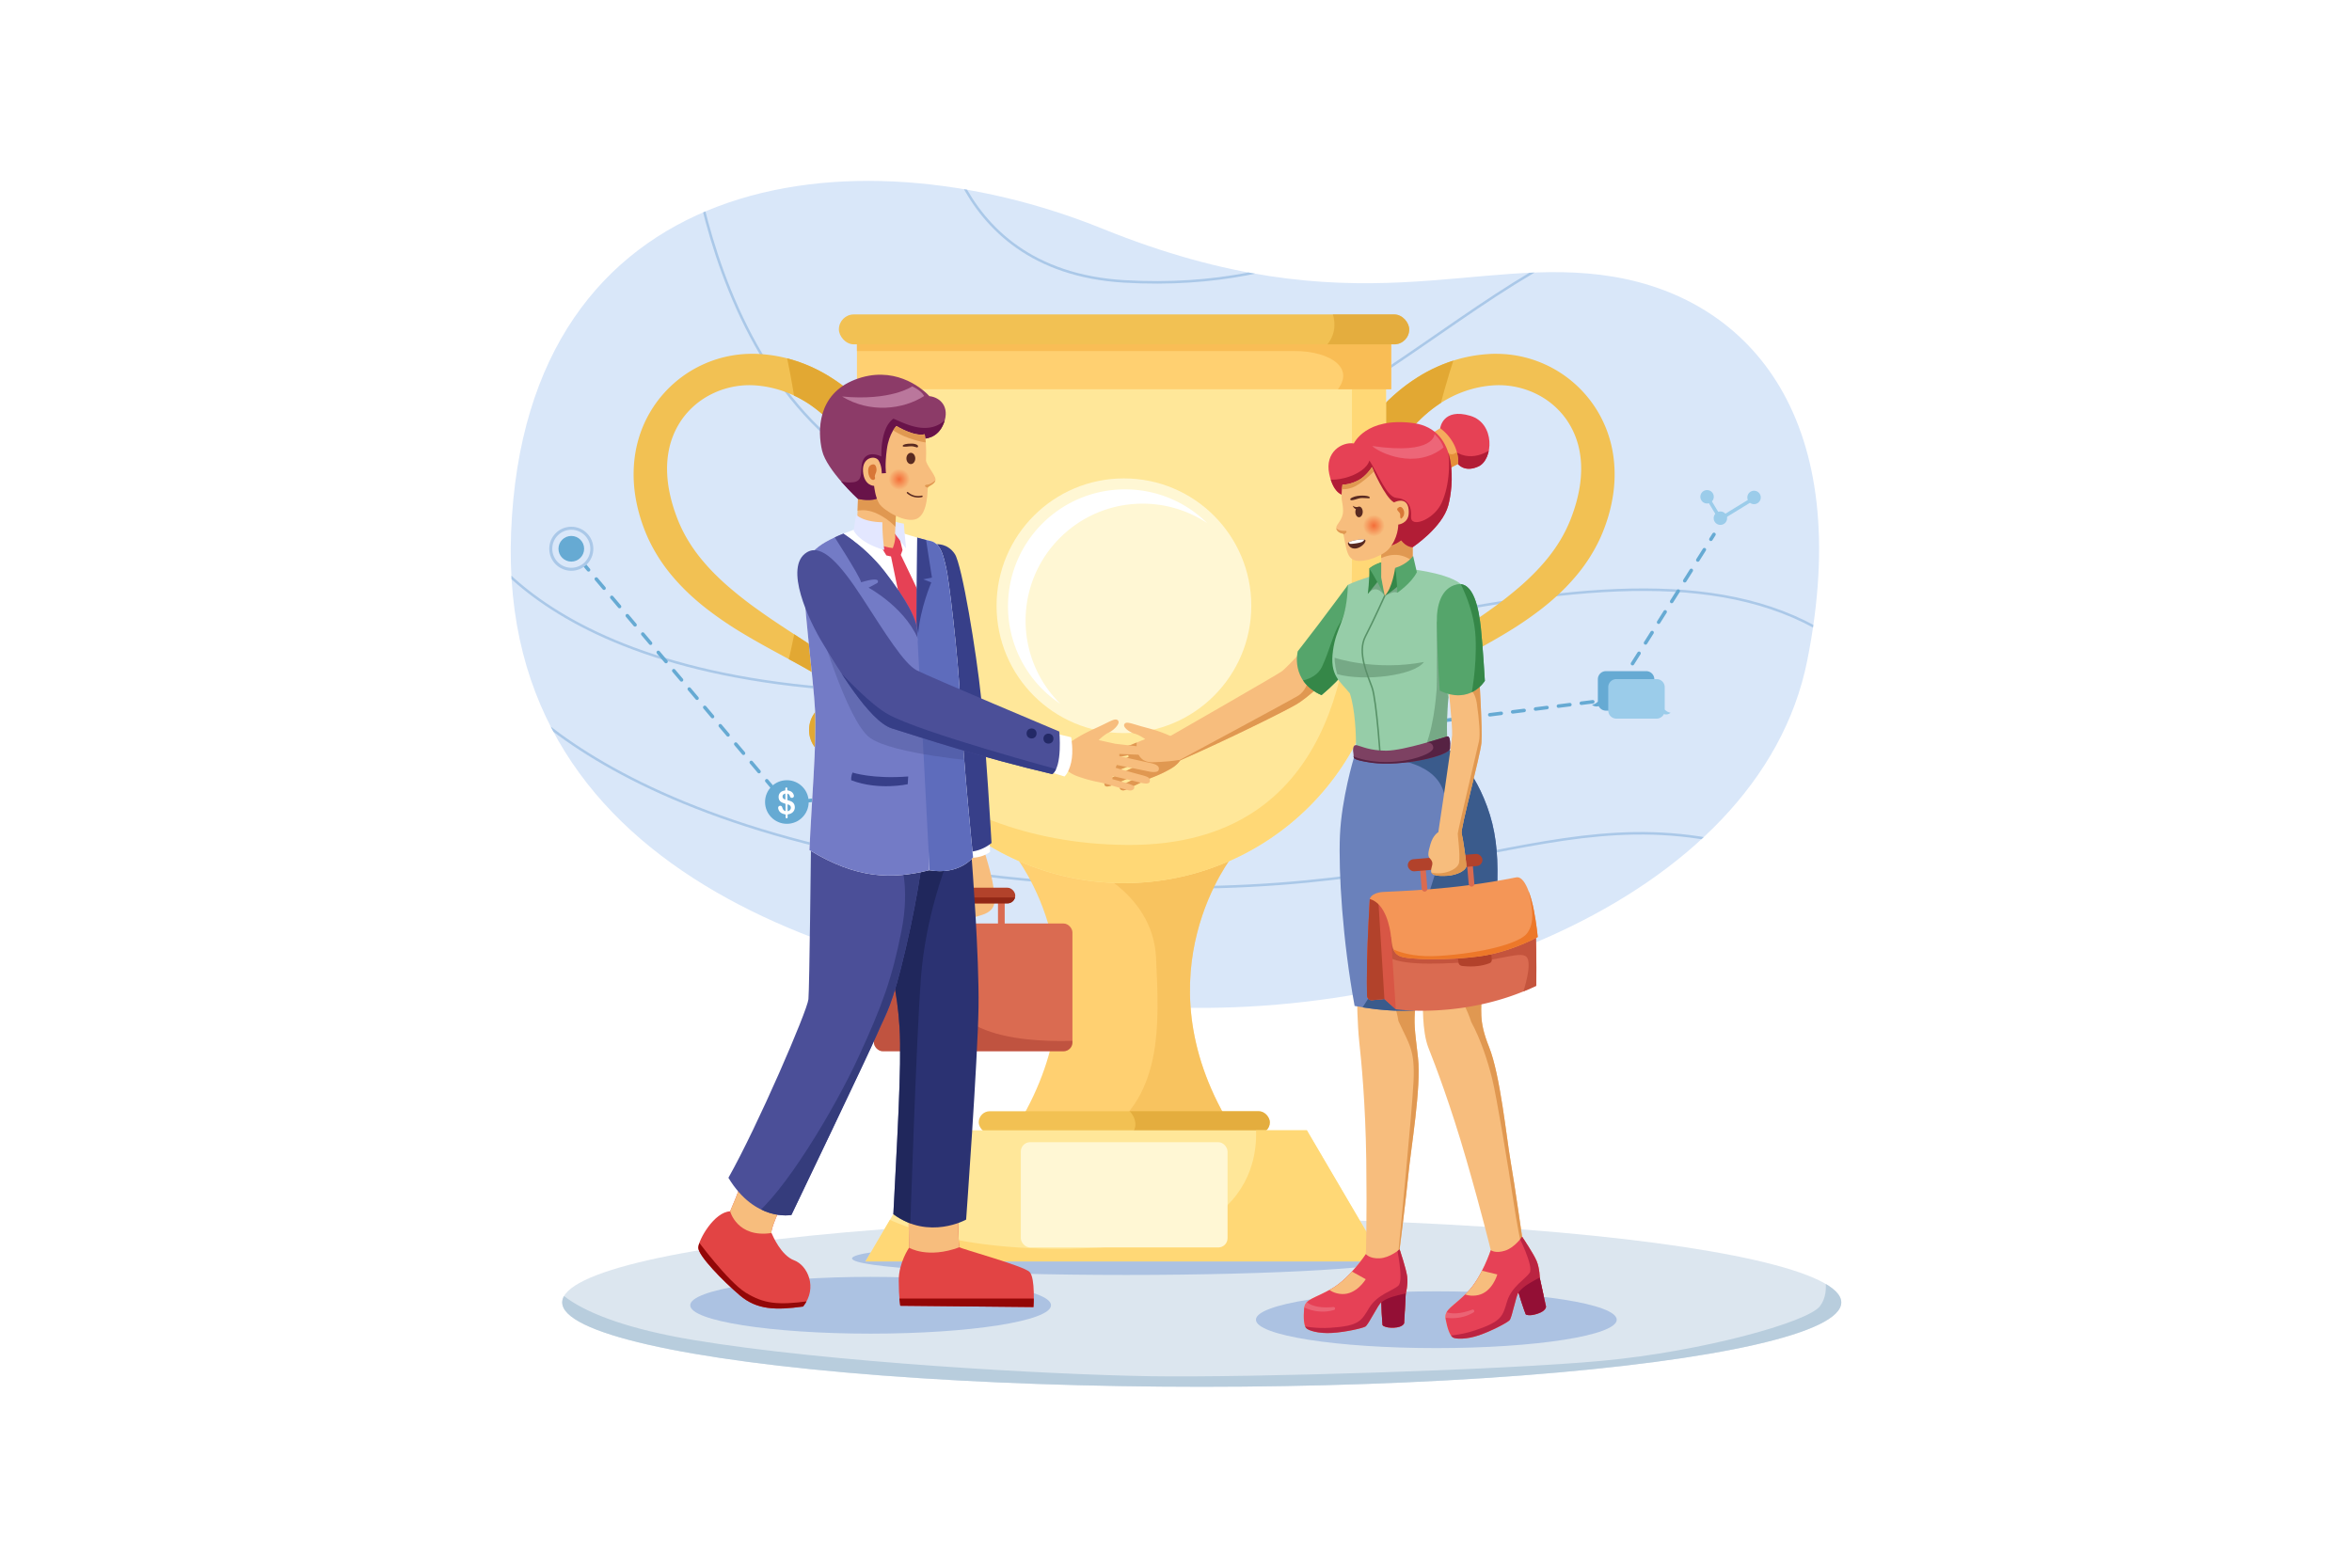 <svg id="_01" data-name="01" xmlns="http://www.w3.org/2000/svg" xmlns:xlink="http://www.w3.org/1999/xlink" viewBox="0 0 4680 3120"><defs><style>.cls-1{fill:#dce6ef;}.cls-2{fill:#d9e7f9;}.cls-3{fill:#f7bd7d;}.cls-4{fill:#e64156;}.cls-5{fill:#6a81bb;}.cls-6{fill:#55a56b;}.cls-7{fill:#96cda8;}.cls-8{fill:#da6b51;}.cls-9{fill:#f2c153;}.cls-10{fill:#f49657;}.cls-11{fill:#7d4162;}.cls-12{fill:#e64155;}.cls-13{fill:#f5ac5d;}.cls-14{fill:#592a21;}.cls-15{fill:#e24444;}.cls-16{fill:#b2422b;}.cls-17{fill:#2b3272;}.cls-18{fill:#4b4f98;}.cls-19,.cls-57{fill:#fff;}.cls-20{fill:#737bc6;}.cls-21{fill:#5e6cbc;}.cls-22{fill:#ffd071;}.cls-23{fill:#8c3b68;}.cls-24{fill:#ffe799;}.cls-25{clip-path:url(#clip-path);}.cls-26{fill:#b8cddd;}.cls-27{fill:#acc2e2;}.cls-28{clip-path:url(#clip-path-2);}.cls-114,.cls-29,.cls-31,.cls-32,.cls-33,.cls-34,.cls-36,.cls-37,.cls-67{fill:none;}.cls-29,.cls-36{stroke:#aac8e8;}.cls-29,.cls-36,.cls-37,.cls-67{stroke-miterlimit:10;}.cls-29{stroke-width:5px;}.cls-30{fill:#66aad3;}.cls-31,.cls-32,.cls-33,.cls-34{stroke:#66aad3;}.cls-114,.cls-31,.cls-32,.cls-33,.cls-34{stroke-linecap:round;stroke-linejoin:round;}.cls-31,.cls-32,.cls-33,.cls-34,.cls-37{stroke-width:7px;}.cls-32{stroke-dasharray:23.89 23.89;}.cls-33{stroke-dasharray:22.95 22.95;}.cls-34{stroke-dasharray:24.38 24.38;}.cls-35{fill:#9bccea;}.cls-36{stroke-width:6px;}.cls-37{stroke:#9bccea;}.cls-38{clip-path:url(#clip-path-3);}.cls-39{fill:#e2a833;}.cls-40{clip-path:url(#clip-path-4);}.cls-41{clip-path:url(#clip-path-5);}.cls-42{fill:#f4bb56;opacity:0.65;}.cls-43{clip-path:url(#clip-path-6);}.cls-44{fill:#ffd876;}.cls-45{clip-path:url(#clip-path-7);}.cls-46{fill:#f9bd55;}.cls-47{clip-path:url(#clip-path-8);}.cls-48{fill:#dba231;opacity:0.62;}.cls-49{fill:#fff7d4;}.cls-50{clip-path:url(#clip-path-9);}.cls-51{clip-path:url(#clip-path-10);}.cls-52{clip-path:url(#clip-path-11);}.cls-53{fill:#e09851;}.cls-54{clip-path:url(#clip-path-12);}.cls-55{fill:#a51638;opacity:0.66;}.cls-56{fill:#930f35;}.cls-57{opacity:0.18;}.cls-58{clip-path:url(#clip-path-13);}.cls-59{clip-path:url(#clip-path-14);}.cls-60{clip-path:url(#clip-path-15);}.cls-61{fill:#3a5b8c;}.cls-62{clip-path:url(#clip-path-16);}.cls-63{clip-path:url(#clip-path-17);}.cls-64{clip-path:url(#clip-path-18);}.cls-65{fill:#358748;}.cls-66{clip-path:url(#clip-path-19);}.cls-67{stroke:#579167;}.cls-114,.cls-67{stroke-width:3px;}.cls-68{fill:#5e8e6b;opacity:0.56;}.cls-69{clip-path:url(#clip-path-20);}.cls-70{fill:#c4543d;}.cls-71{fill:#d85645;}.cls-72{clip-path:url(#clip-path-21);}.cls-73{fill:#ed7829;}.cls-74{clip-path:url(#clip-path-22);}.cls-75{clip-path:url(#clip-path-23);}.cls-76{clip-path:url(#clip-path-24);}.cls-77{fill:#562243;}.cls-78{clip-path:url(#clip-path-25);}.cls-79{clip-path:url(#clip-path-26);}.cls-80{fill:#b21d36;}.cls-81{clip-path:url(#clip-path-27);}.cls-82{fill:#e58f39;}.cls-83{clip-path:url(#clip-path-28);}.cls-84{fill:#ffc7d3;}.cls-106,.cls-84{opacity:0.28;}.cls-85{clip-path:url(#clip-path-29);}.cls-86{fill:url(#radial-gradient);}.cls-87{clip-path:url(#clip-path-30);}.cls-88{fill:#fefeff;}.cls-89{fill:#d87736;}.cls-90{fill:#373f89;}.cls-91{clip-path:url(#clip-path-31);}.cls-92{fill:#930707;}.cls-93{clip-path:url(#clip-path-32);}.cls-94{fill:#9e352a;opacity:0.43;}.cls-95{clip-path:url(#clip-path-33);}.cls-96{fill:#912716;}.cls-97{clip-path:url(#clip-path-34);}.cls-98{fill:#1a224f;opacity:0.61;}.cls-99{clip-path:url(#clip-path-35);}.cls-100{clip-path:url(#clip-path-36);}.cls-101{fill:#353c7c;}.cls-102{clip-path:url(#clip-path-37);}.cls-103{clip-path:url(#clip-path-38);}.cls-104{clip-path:url(#clip-path-39);}.cls-105{fill:#3a428c;}.cls-106{fill:#3b417f;}.cls-107{fill:#e3e7ff;}.cls-108{clip-path:url(#clip-path-40);}.cls-109{clip-path:url(#clip-path-41);}.cls-110{fill:#681349;}.cls-111{fill:#e2aac9;opacity:0.54;}.cls-112{clip-path:url(#clip-path-42);}.cls-113{fill:url(#radial-gradient-2);}.cls-114{stroke:#592a21;}.cls-115{clip-path:url(#clip-path-43);}.cls-116{fill:#232966;}.cls-117{fill:#363e87;}</style><clipPath id="clip-path"><ellipse class="cls-1" cx="2391.22" cy="2592.08" rx="1272.53" ry="167.92"/></clipPath><clipPath id="clip-path-2"><path class="cls-2" d="M2234.08,1999c588.41,53.49,1266.37-206.44,1361.88-684S3485,597,3210.82,550.79,2696.26,658.63,2194,455.27s-1148.6-115.82-1177,603.92C989.28,1761.7,1725.68,1952.73,2234.08,1999Z"/></clipPath><clipPath id="clip-path-3"><path class="cls-9" d="M2690.42,888.7l.34-.65.24-.45.44-.81.84-1.48,1.61-2.78c1.07-1.8,2.11-3.55,3.17-5.27,2.12-3.43,4.27-6.76,6.46-10,4.38-6.54,8.86-12.91,13.52-19.12s9.5-12.26,14.46-18.2,10.07-11.75,15.36-17.41a409.67,409.67,0,0,1,33.69-32.15,347.9,347.9,0,0,1,37.71-27.91,306.31,306.31,0,0,1,86.33-38.54,289.69,289.69,0,0,1,46.72-8.46c3.93-.44,7.87-.66,11.8-.94s8.13-.38,12.19-.37c8.14,0,16.27.32,24.36,1.1A235.36,235.36,0,0,1,3206.05,885.3c7.51,31.64,8.42,64.36,4.22,95.72a319.19,319.19,0,0,1-9.89,46,343.68,343.68,0,0,1-16.21,43.78,333.84,333.84,0,0,1-50.54,78.3,407.33,407.33,0,0,1-31.57,33c-11,10.33-22.44,20-34.13,29.15a722.29,722.29,0,0,1-72.55,49.36c-24.75,14.9-49.77,28.66-74.61,42.09s-49.45,26.63-73,40.71c-11.78,7-23.25,14.33-34.11,22.1a236.27,236.27,0,0,0-30.06,25c-8.94,9-16.45,18.7-21.39,29a64.69,64.69,0,0,0-6.26,32.75l.06.92a7.48,7.48,0,0,1,0,.82,24.26,24.26,0,0,0,4.46,14.57,37.68,37.68,0,0,0,13.52,11.78,42.28,42.28,0,0,0,18,4.91,38.3,38.3,0,0,0,17.84-3.5,39.39,39.39,0,0,0,7.88-4.86,44.39,44.39,0,0,0,6.9-6.69c1.06-1.21,2.16-2.71,2.84-3.65a18.44,18.44,0,0,0,1.45-2.93,22.82,22.82,0,0,0,1.59-7.3,23.93,23.93,0,0,0-.84-7.5,19.59,19.59,0,0,0-3-6.33,11.47,11.47,0,0,0-4-3.55,5.38,5.38,0,0,0-3.34-.48,19,19,0,0,1-6.71-37.4,19.26,19.26,0,0,1,5.5-.18l4.14.49a44.29,44.29,0,0,1,10.87,2.71,42.79,42.79,0,0,1,9.6,5.26,47.53,47.53,0,0,1,13.4,14.93,56.33,56.33,0,0,1,6.44,17.28,57.92,57.92,0,0,1,.71,17.91,55.78,55.78,0,0,1-4.86,17.32,50.53,50.53,0,0,1-4.76,8.21c-.88,1.15-1.83,2.41-2.63,3.33s-1.68,2-2.57,3a77.37,77.37,0,0,1-25.81,18.89,71.64,71.64,0,0,1-31.92,6,75.4,75.4,0,0,1-31-8.2,70,70,0,0,1-25-21.09,59.22,59.22,0,0,1-8.12-15.42,54.94,54.94,0,0,1-3-17.79l.07,1.74a97.77,97.77,0,0,1,3-37.77,111.41,111.41,0,0,1,4.13-11.9,124.86,124.86,0,0,1,11.6-21.62,175.3,175.3,0,0,1,14.48-18.67,288.3,288.3,0,0,1,32.89-31.13c5.72-4.71,11.52-9.21,17.36-13.59s11.71-8.66,17.61-12.82c11.8-8.33,23.7-16.31,35.58-24.12l35.49-23.21c23.53-15.37,46.74-30.66,69-46.67a776.09,776.09,0,0,0,63.71-50.23q14.93-13.26,28.56-27.37c9-9.44,17.57-19.17,25.47-29.24a315.25,315.25,0,0,0,21.63-31.22,283.26,283.26,0,0,0,17.17-33.17c2.52-5.68,4.74-11.36,6.94-17.41,1.11-3,2.1-6,3.16-9s1.94-6,2.88-9a303.47,303.47,0,0,0,8.62-36.31,237.76,237.76,0,0,0,3.26-36.41,189.73,189.73,0,0,0-3-35.79,160.85,160.85,0,0,0-27.23-65.1,158.07,158.07,0,0,0-53.3-46.78A169.56,169.56,0,0,0,2994.28,767a162.86,162.86,0,0,0-17.81-.3c-3,.08-5.91.31-8.89.54s-6.17.58-9.22,1c-6.13.75-12.2,1.84-18.2,3.15s-11.95,2.9-17.82,4.68a229.11,229.11,0,0,0-65.85,33,280.15,280.15,0,0,0-28.79,24c-4.55,4.34-9,8.81-13.27,13.46S2806,856,2802,860.93s-7.86,10-11.57,15.09-7.24,10.42-10.61,15.77-6.61,10.75-9.55,16.21c-1.48,2.73-2.91,5.46-4.25,8.16-.67,1.35-1.32,2.68-1.91,4l-.85,1.89-.37.87-.15.37a.58.58,0,0,0,0,.13s0,.1,0,0a40.11,40.11,0,0,1-72.36-34.65Z"/></clipPath><clipPath id="clip-path-4"><path class="cls-9" d="M1783.12,888.7l-.34-.65-.24-.45-.44-.81-.84-1.48-1.61-2.78c-1.07-1.8-2.11-3.55-3.18-5.27-2.11-3.43-4.26-6.76-6.45-10-4.38-6.54-8.86-12.91-13.52-19.12s-9.5-12.26-14.46-18.2-10.08-11.75-15.36-17.41A411.28,411.28,0,0,0,1693,780.34a348,348,0,0,0-37.72-27.91A306.12,306.12,0,0,0,1569,713.89a289.69,289.69,0,0,0-46.72-8.46c-3.93-.44-7.87-.66-11.8-.94s-8.13-.38-12.2-.37c-8.13,0-16.27.32-24.35,1.1A235.36,235.36,0,0,0,1267.49,885.3c-7.52,31.64-8.43,64.36-4.22,95.72a319.19,319.19,0,0,0,9.89,46,342.17,342.17,0,0,0,16.21,43.78,333.8,333.8,0,0,0,50.53,78.3,409.17,409.17,0,0,0,31.58,33c11,10.33,22.44,20,34.13,29.15a722.29,722.29,0,0,0,72.55,49.36c24.75,14.9,49.77,28.66,74.6,42.09s49.46,26.63,73,40.71c11.78,7,23.24,14.33,34.11,22.1a236.27,236.27,0,0,1,30.06,25c8.94,9,16.45,18.7,21.39,29a64.79,64.79,0,0,1,6.26,32.75l-.06.92a7.48,7.48,0,0,0,0,.82,24.26,24.26,0,0,1-4.46,14.57,37.77,37.77,0,0,1-13.52,11.78,42.36,42.36,0,0,1-18,4.91,38.37,38.37,0,0,1-17.85-3.5,39.61,39.61,0,0,1-7.87-4.86,44.39,44.39,0,0,1-6.9-6.69c-1.06-1.21-2.16-2.71-2.84-3.65a17.62,17.62,0,0,1-1.45-2.93,22.56,22.56,0,0,1-1.59-7.3,23.93,23.93,0,0,1,.84-7.5,19.59,19.59,0,0,1,3-6.33,11.47,11.47,0,0,1,4-3.55,5.38,5.38,0,0,1,3.34-.48,19,19,0,0,0,6.71-37.4,19.32,19.32,0,0,0-5.51-.18l-4.13.49a44.48,44.48,0,0,0-10.88,2.71,42.93,42.93,0,0,0-9.59,5.26,47.53,47.53,0,0,0-13.4,14.93,56.36,56.36,0,0,0-6.45,17.28,58.23,58.23,0,0,0-.7,17.91,55.78,55.78,0,0,0,4.86,17.32,49.81,49.81,0,0,0,4.76,8.21c.88,1.15,1.83,2.41,2.63,3.33s1.68,2,2.57,3a77.37,77.37,0,0,0,25.81,18.89,71.61,71.61,0,0,0,31.92,6,75.44,75.44,0,0,0,31-8.2,70,70,0,0,0,25-21.09,59.22,59.22,0,0,0,8.12-15.42,54.94,54.94,0,0,0,3-17.79l-.07,1.74a97.77,97.77,0,0,0-3-37.77,111.41,111.41,0,0,0-4.13-11.9,124.86,124.86,0,0,0-11.6-21.62,176.61,176.61,0,0,0-14.48-18.67,288.3,288.3,0,0,0-32.89-31.13c-5.72-4.71-11.52-9.21-17.36-13.59s-11.71-8.66-17.61-12.82c-11.81-8.33-23.7-16.31-35.58-24.12l-35.49-23.21c-23.53-15.37-46.74-30.66-69-46.67a776.09,776.09,0,0,1-63.71-50.23q-14.92-13.26-28.56-27.37c-9-9.44-17.57-19.17-25.47-29.24a315.25,315.25,0,0,1-21.63-31.22,283.26,283.26,0,0,1-17.17-33.17c-2.52-5.68-4.74-11.36-6.94-17.41-1.11-3-2.1-6-3.16-9s-1.94-6-2.88-9a303.47,303.47,0,0,1-8.62-36.31,236.51,236.51,0,0,1-3.26-36.41,189.73,189.73,0,0,1,3-35.79,161,161,0,0,1,27.24-65.1,158.13,158.13,0,0,1,53.29-46.78A169.68,169.68,0,0,1,1479.25,767a163.08,163.08,0,0,1,17.82-.3c3,.08,5.91.31,8.89.54s6.16.58,9.22,1c6.13.75,12.19,1.84,18.2,3.15s11.94,2.9,17.82,4.68a229.06,229.06,0,0,1,65.84,33,279.2,279.2,0,0,1,28.8,24c4.55,4.34,9,8.81,13.26,13.46s8.4,9.46,12.4,14.37,7.85,10,11.57,15.09,7.24,10.42,10.61,15.77,6.61,10.75,9.55,16.21c1.48,2.73,2.91,5.46,4.25,8.16.67,1.35,1.32,2.68,1.91,4l.85,1.89.37.87.14.37a.36.36,0,0,1,0,.13s0,.1,0,0a40.11,40.11,0,0,0,72.36-34.65Z"/></clipPath><clipPath id="clip-path-5"><path class="cls-22" d="M2453.61,1702.13H2019.17s187.95,233.1,7.7,534.07h419C2265.66,1935.23,2453.61,1702.13,2453.61,1702.13Z"/></clipPath><clipPath id="clip-path-6"><path class="cls-24" d="M1715.41,723.34H2757.88a0,0,0,0,1,0,0v513a521.23,521.23,0,0,1-521.23,521.23h0a521.23,521.23,0,0,1-521.23-521.23v-513a0,0,0,0,1,0,0Z"/></clipPath><clipPath id="clip-path-7"><rect class="cls-22" x="1705.14" y="655.55" width="1063.01" height="119.14"/></clipPath><clipPath id="clip-path-8"><rect class="cls-9" x="1669.2" y="625.77" width="1134.9" height="59.57" rx="29.78"/></clipPath><clipPath id="clip-path-9"><rect class="cls-9" x="1947.47" y="2211.55" width="579.26" height="44.16" rx="22.08"/></clipPath><clipPath id="clip-path-10"><polygon class="cls-24" points="2600.42 2249.55 2237.87 2249.55 1875.31 2249.55 1722.28 2510.42 2237.87 2510.42 2753.45 2510.42 2600.42 2249.55"/></clipPath><clipPath id="clip-path-11"><path class="cls-3" d="M2700.11,1984.31s.77,54.69,4.62,90.13,12.33,120.16,13.87,234.94-.77,186.41-.77,186.41-31.16,47.16-66.42,68-54.78,20.88-56.49,40.06-.34,33.89,3.77,39,25,11.64,52,9.93,59.92-9.24,66.08-12.66,26.7-46.56,31.84-48.28c.68,30.47,2.48,45.45,2.48,45.45s4.06,5.91,22.68,5.05,20.28-9.24,20.28-9.24l3-57.52s5-19.34,2.91-35.09-15.06-54.09-15.06-54.09,13-102.36,17.63-150.64,25.67-171.52,19-230.57-8.73-65.22-5.14-106.3C2768.15,1992.27,2700.11,1984.31,2700.11,1984.31Z"/></clipPath><clipPath id="clip-path-12"><path class="cls-4" d="M2691.38,2486.8c1.28.26,26.45,9,26.45,9s6.93,9.5,27.47,8.47,39.63-17.8,39.63-17.8,28.16-1.46,29.7-.43,4.1,170,4.1,170-224.15,33.12-232.63,27-47.75-41.6-47.75-41.6l20.79-77Z"/></clipPath><clipPath id="clip-path-13"><path class="cls-3" d="M2831.49,1993.56s-2.36,58.46,10.73,91.61,43.68,112.63,75.53,222.9,48.58,180,48.58,180-17.56,53.73-46,83.2-47.3,34.63-43.88,53.57,8.64,32.78,14,36.64,27.18,4.61,52.81-4.19,55.33-24.77,60.37-29.7,13.43-52,17.93-55c8.72,29.21,14.42,43.17,14.42,43.17s5.47,4.62,23.2-1.13,17.12-14.28,17.12-14.28l-12.33-56.26s-.33-20-6.48-34.61-28.83-48.18-28.83-48.18-14.54-102.15-22.86-149.93S2985.1,2139.16,2963,2084s-14.13-72.71-15.15-116.87C2899.57,1973.44,2831.49,1993.56,2831.49,1993.56Z"/></clipPath><clipPath id="clip-path-14"><path class="cls-4" d="M2938.45,2486.38c1.31-.1,27.88,1.66,27.88,1.66s9.2,7.33,28.74.91,33.51-27.66,33.51-27.66,26.77-8.85,28.52-8.27S3106,2615.86,3106,2615.86s-207.41,91.25-217.21,87.55-57.06-27.48-57.06-27.48l-.32-79.79Z"/></clipPath><clipPath id="clip-path-15"><path class="cls-5" d="M2700.91,1502.62c-.75.26-7,5.65-7,5.65s-24.72,81.65-27.72,154.83,5.24,208,29.22,338.93c115.37,21.57,187.29,6.16,265.2-37,19.48-180.25,31.46-269.6-1.5-359.72s-79.91-115.81-79.91-115.81Z"/></clipPath><clipPath id="clip-path-16"><path class="cls-3" d="M2349.33,1511.92s2.64-24.83-15.69-45c-29.37-13.48-42.6-15.73-63.24-21.58s-30-10.16-33.27-3.91,11,16.15,20.65,18.77,20.93,10.73,20.93,10.73l-28.8,11.71s-56.88,16.56-68.58,19.73-2.93,14.4,6.81,12.33,57.09-12,57.09-12l.54,4s-40.25,16.43-55,22.3-14.59,11.09-12.43,15.36,11.61,2.31,20-1.1,54.89-21.24,54.89-21.24l3,4.78s-29.51,14.31-43.28,20.48-16.62,8.48-15.24,14.24,8.4,4.57,20.25-.86,46.18-19.57,46.18-19.57l1.62,5.5s-32.9,14.77-36.48,18.7,2,10.29,10.46,6.67,41.56-20.39,50.9-23.78a260.21,260.21,0,0,0,38.53-18C2343.88,1521.86,2349.33,1511.92,2349.33,1511.92Z"/></clipPath><clipPath id="clip-path-17"><path class="cls-3" d="M2584.82,1301.83s-25.42,27.47-34.15,34.15S2326,1466.42,2326,1466.42s-16.43,41.08,22.6,46.73c91.41-40.06,211.06-99.11,232.11-112s45.19-36.46,45.19-36.46Z"/></clipPath><clipPath id="clip-path-18"><path class="cls-6" d="M2689.58,1172.68l-7.36-8.73s-34.75,47.24-58.63,78.57-41.34,53.66-41.34,53.66-15.66,59.31,47.25,87.3c43.13-36,59.82-64.19,59.82-64.19S2695.74,1209.91,2689.58,1172.68Z"/></clipPath><clipPath id="clip-path-19"><path class="cls-7" d="M2802.81,1131.34c.78,0,8.14,1.79,8.14,1.79s86.61,9.63,103,37.11c7.45,11.55-14.89,121.58-26.19,178.58s-8.21,119.65-8.21,119.65-111.44,61.62-181.28,19c0-25.68-1.71-75.32-12.32-107.5-20.54-25.33-40.4-35.6-33.55-85.24s26.7-55.12,29.78-130.78c19.17-9.93,69.16-24.14,69.16-24.14Z"/></clipPath><clipPath id="clip-path-20"><path class="cls-8" d="M2731.2,1783.75l-5.57,5.48s-4.4,75.39-5.4,124.16c-.66,32.11-.39,55.79-.13,68.23a9.16,9.16,0,0,0,10.06,8.92l24.38-2.38,22.84,20.52s139.12,20.25,279.41-46.8c1-48.78-.83-105.61-.83-105.61Z"/></clipPath><clipPath id="clip-path-21"><path class="cls-10" d="M2725.63,1789.23s1.67-12.28,26.39-14.08,136-3,263.69-28.79c18.67-5.59,31.17,38.47,36.49,65.87s7.61,52.64,7.61,52.64-53.86,30.18-116.29,38.51-142,6.89-157.72-.28-15.77-21.55-17.81-38.57S2757.72,1798.19,2725.63,1789.23Z"/></clipPath><clipPath id="clip-path-22"><path class="cls-3" d="M2942.75,1336.24s7.36,115.8,5,142.16-41.94,170.83-39.37,180.08,9.75,58,9.24,65.73-17.46,17.46-37.75,18.74-32.6-.77-32.35-10,6.93-15.15-2-24.14c-4.62-4.62-4.62-10.27.77-28.76s15.66-23.87,15.66-23.87,26.45-173.32,27.47-193.35-8.73-107.33-8.73-107.33Z"/></clipPath><clipPath id="clip-path-23"><path class="cls-6" d="M2898.26,1163.26c34.42-8,44.6,51,48.4,86.62s7.9,105.1,7.9,105.1-28.78,48.61-89.82,19.51c-4.75-65.73-5.06-105.1-5.7-136.94S2867.27,1170.45,2898.26,1163.26Z"/></clipPath><clipPath id="clip-path-24"><path class="cls-11" d="M2758.22,1494c36-.1,116.75-27.39,121.54-28.42s6.5,9.24,5.48,24-94.84,36.64-156.46,28.42c-42.11-6.5-34.32-9.41-35.6-16.86s-2.31-20,6.67-18S2725.44,1494.06,2758.22,1494Z"/></clipPath><clipPath id="clip-path-25"><path class="cls-3" d="M2809.88,1076.65c.33.32,1.07,12.32,1.07,12.32v44.16l-55.64,52.73-7-37,.08-54,22.34-22.34S2792.8,1060.21,2809.88,1076.65Z"/></clipPath><clipPath id="clip-path-26"><path class="cls-12" d="M2867.55,856.91l-1.91-4.68s5.1-41.2,60.08-24.64c49.92,15,45.67,86.92,16.23,100.67-27.66,12.92-41-4.83-41-4.83L2889.81,911Z"/></clipPath><clipPath id="clip-path-27"><path class="cls-13" d="M2852.29,860.56l13.35-8.33a91.17,91.17,0,0,1,27.29,31.91c10.67,20.87,8.06,39.29,8.06,39.29l-17.74,9Z"/></clipPath><clipPath id="clip-path-28"><path class="cls-12" d="M2675.72,985.75s-21.57,1-30.82-42.62,25.56-64.2,49-60.6c0,0,23.94-52.89,117.91-40.57s79.39,129.48,69.84,164.33C2869.66,1050,2811,1089,2811,1089s-11.47.86-22.94-13.69c-17,12.49-30,12-30,12Z"/></clipPath><clipPath id="clip-path-29"><path class="cls-3" d="M2782.27,1044s19.77-1.8,20.8-22.34c1.14-22.83-10.74-30.23-29.27-21.83-18.23-9.5-43.91-70.22-43.91-70.22s-11.81,19.38-29.52,27.6c-13.38,6.2-22.09,7.45-29.1,7.1-4.63,34.41,1,32.64,1.16,51.92s-14.34,27-13.5,34.72c1,9.89,14,11.28,14,11.28s5.08,29.29,8.3,37.31,8.63,23.31,43.78,13.81c11.64-3.14,29.88-11.49,37.28-19.54C2782.79,1071.51,2782.27,1044,2782.27,1044Z"/></clipPath><radialGradient id="radial-gradient" cx="2733.71" cy="1046.09" r="21.5" gradientUnits="userSpaceOnUse"><stop offset="0" stop-color="#f46d38"/><stop offset="1" stop-color="#f7bd7d"/></radialGradient><clipPath id="clip-path-30"><path class="cls-14" d="M2682.06,1081.13c.11-4.69,31.41-9.91,34.48-6.47s-7.52,15.38-18.44,16.9S2682,1084.42,2682.06,1081.13Z"/></clipPath><clipPath id="clip-path-31"><path class="cls-15" d="M1906.1,2414.91s1,64.19,3.09,67.27,127.69,37,139.5,49.3,7.71,69.84,7.71,69.84l-265-2.57s-3.09-15.92-3.09-50.84,20.55-64.7,20.55-64.7l-1-68.3Z"/></clipPath><clipPath id="clip-path-32"><rect class="cls-8" x="1738.78" y="1837.96" width="395.16" height="254.2" rx="17.72"/></clipPath><clipPath id="clip-path-33"><rect class="cls-16" x="1854.32" y="1766.71" width="165.87" height="31.19" rx="15.6"/></clipPath><clipPath id="clip-path-34"><path class="cls-17" d="M1926,1686.72l7.7,24.39s14.9,190.78,13.36,294-24.65,422.12-24.65,422.12-73.95,41.6-144.82-10.78c6.16-124.79,17-295.8,12.33-371.29s-18.49-117.08-18.49-117.08l29.27-232.63Z"/></clipPath><clipPath id="clip-path-35"><path class="cls-15" d="M1550.06,2409.26s-17.46,39-14.9,44.68,19,44.67,45.19,54.43,47.51,54.18,17.72,91.92c-54.43,7.45-91.83,6.68-125.73-22.08s-82.85-79.08-82.85-94.83,31.84-71.55,63.34-72.58c16.09-37,20.88-53.07,20.88-53.07Z"/></clipPath><clipPath id="clip-path-36"><path class="cls-18" d="M1838.66,1684.67s-8.47,83.19-36.2,201.81-37.75,126.33-57,171S1574.71,2418,1574.71,2418s-71.9,14.38-125.31-73.95c58.55-103.73,157.14-332.77,159.2-355.36s5.13-306.07,5.13-306.07Z"/></clipPath><clipPath id="clip-path-37"><path class="cls-19" d="M1773.7,1053.54s52.64,18.31,76.6,22.76,28.07,37,32.52,54.1,23.63,169.12,28.76,277,24.65,298.87,24.65,298.87-26.7,36-87.3,25.68c-75,18.49-143.79,17.46-238.28-40.05,4.11-95.52,14.38-211.58,11.3-276.28s-26.7-235.89-21.91-278.34,38.69-61.62,102.36-84.22C1745.2,1060.21,1773.7,1053.54,1773.7,1053.54Z"/></clipPath><clipPath id="clip-path-38"><path class="cls-20" d="M1660,1051s56.49,29.78,100.14,86.27,64.19,94,65.73,122.22,25.17,319.42,23.11,472.45c-33.89,58.54-151,37-151,37l-113-74-6.17-223.9-8.21-391.31Z"/></clipPath><clipPath id="clip-path-39"><path class="cls-21" d="M1825.27,1048.89l-1.54,184.36,26.49,508.93s19.21,9.22,72.62-11.32,29.78-80.11,28.75-83.19S1897.16,1092,1897.16,1092,1863.27,1046.33,1825.27,1048.89Z"/></clipPath><clipPath id="clip-path-40"><path class="cls-3" d="M1703.43,983.53s3.77,4.1,3.77,9.41-1.37,37.49-1.37,37.49l-1.2,24.65s31.58,31.32,71.89,35.69c7.19-19.52,4.37-27,4.37-27l2-45.19-29-41.6Z"/></clipPath><clipPath id="clip-path-41"><path class="cls-23" d="M1836.26,873.29c1-.34,29.45,1.37,41.77-31.16s-7.19-51.35-28.76-53.75c-17.11-18.48-72.58-62-147.89-32.86s-74.81,102.36-65.56,141.39,71.38,96,71.38,96,29.52,6.68,41.85-3.08c22.59-31.33,48.79-71.64,48.79-71.64Z"/></clipPath><clipPath id="clip-path-42"><path class="cls-3" d="M1839.94,864.3s4.11,19.51,2.57,50.84c-.77,9.5,20.54,31.84,19,40.31s-14.63,12.07-15.4,14.89,1,51.1-21.31,61.89-67-16.69-75.24-29.79S1739.29,967,1739.29,967s-20,0-22.08-28.76,24.65-32.87,31.33-21.31,5.9,25.16,5.9,25.16l8.47-.51s-2.56-15.92,1.8-47.76,19-46,19-46S1818.63,869.44,1839.94,864.3Z"/></clipPath><radialGradient id="radial-gradient-2" cx="1789.36" cy="953.91" r="21.05" xlink:href="#radial-gradient"/><clipPath id="clip-path-43"><path class="cls-18" d="M1605.52,1099.24c29.37-17.82,65.47,21.57,110.92,91.67s82.42,130.18,107.84,143.27,283.47,121.71,283.47,121.71,6.93,69.32-13.86,84.73c-144.13-33.81-262.62-73.39-318.91-90.89-46.38-14.43-110.92-125.56-137.88-169.47S1558.53,1127.74,1605.52,1099.24Z"/></clipPath></defs><title>01</title><rect id="_01-2" data-name="01" class="cls-19" width="4680" height="3120"/><ellipse class="cls-1" cx="2391.22" cy="2592.08" rx="1272.53" ry="167.92"/><g class="cls-25"><path class="cls-26" d="M1093.71,2545.92s19.92,76.6,286.47,121,710.81,68.93,908.43,72,701.61-12.26,899.23-30.64,409-76.6,433.53-108.77,3.07-81.19,3.07-81.19l73.53,35.23-16.85,55.15s-145.54,101.11-162.39,110.3-988.08,95-988.08,95L1345,2800.22l-344.68-137.87Z"/></g><ellipse class="cls-27" cx="2858.02" cy="2626.48" rx="358.96" ry="56.49"/><ellipse class="cls-27" cx="1732.36" cy="2597.72" rx="358.96" ry="56.49"/><ellipse class="cls-27" cx="2240.93" cy="2504.52" rx="545.54" ry="32.87"/><path class="cls-2" d="M2234.08,1999c588.41,53.49,1266.37-206.44,1361.88-684S3485,597,3210.82,550.79,2696.26,658.63,2194,455.27s-1148.6-115.82-1177,603.92C989.28,1761.7,1725.68,1952.73,2234.08,1999Z"/><g class="cls-28"><path class="cls-29" d="M946.14,1287.19s166.39,363.58,1050.69,459.1,1078.41-191,1522.1-46.22"/><path class="cls-29" d="M915.33,1009.89s107.84,348.17,856.57,366.66,1515.94-409.8,1919.58-74"/><path class="cls-29" d="M1371.35,258.08s67.78,798,705.59,745.64,921.27-600.83,1337.23-566.93"/><path class="cls-29" d="M1864.34,181.05s6.16,357.42,372.82,379,551.53-147.89,650.13-166.38"/></g><circle class="cls-30" cx="1136.78" cy="1092.14" r="25.53"/><line class="cls-31" x1="1163.67" y1="1125.33" x2="1171.09" y2="1134.11"/><line class="cls-32" x1="1186.51" y1="1152.37" x2="1548.88" y2="1581.29"/><polyline class="cls-31" points="1556.59 1590.42 1564.01 1599.2 1575.42 1597.76"/><line class="cls-33" x1="1598.19" y1="1594.89" x2="3180.37" y2="1395.27"/><polyline class="cls-31" points="3191.75 1393.83 3203.16 1392.39 3209.29 1382.66"/><line class="cls-34" x1="3222.3" y1="1362.04" x2="3397.84" y2="1083.58"/><line class="cls-31" x1="3404.35" y1="1073.27" x2="3410.48" y2="1063.54"/><circle class="cls-30" cx="1565.71" cy="1596.14" r="43.4"/><path class="cls-19" d="M1563.26,1621.07a57.12,57.12,0,0,1-6.19-1.83,13.53,13.53,0,0,1-8.47-9.65,7.94,7.94,0,0,1-.14-2.75,4,4,0,0,1,3.59-3.15,3.7,3.7,0,0,1,4.16,2.42c.54,1.38,1,2.8,1.65,4.13a7.43,7.43,0,0,0,5.17,4c0-.43.07-.75.06-1.07,0-4.2-.12-8.4-.12-12.59,0-.79-.29-1.06-1-1.28a47,47,0,0,1-5.45-1.94c-5.11-2.3-7.45-6.31-7.18-12a11.84,11.84,0,0,1,8.22-11.06c1.6-.56,3.29-.86,5.11-1.32a27.71,27.71,0,0,1,0-3.53,3.2,3.2,0,0,1,.92-2,1.82,1.82,0,0,1,2.88,1.39c.14,1.36.06,2.74.08,4.08a45.94,45.94,0,0,1,5.17,1.29,11.93,11.93,0,0,1,7.91,8.91,3.8,3.8,0,0,1-2.72,4.59,3.86,3.86,0,0,1-4.9-2.52,18.9,18.9,0,0,0-1.21-2.85,6.6,6.6,0,0,0-4-2.89c0,.42-.07.76-.07,1.11,0,3.64.1,7.27.1,10.91a1.17,1.17,0,0,0,1.06,1.37c1.47.35,2.93.81,4.37,1.29,5.08,1.69,8.41,5.06,9.09,10.46a13.28,13.28,0,0,1-6.4,13.7,15.44,15.44,0,0,1-6.68,2.29c-.82.09-1.13.36-1.09,1.23a47.82,47.82,0,0,1,0,4.79c-.07,1.45-.66,2-1.85,2s-1.87-.56-2-2C1563.23,1624.72,1563.28,1622.82,1563.26,1621.07Zm3.92-6.65a7.15,7.15,0,0,0,6.5-6.77c.07-3.53-2.34-6-6.65-6.82Zm-4.54-35.05c-3.7.88-5.52,2.85-5.51,5.9s1.95,5.09,5.65,6Z"/><path class="cls-30" d="M3275.67,1335.71H3195.5a16.09,16.09,0,0,0-16.09,16.09v44.47a20.2,20.2,0,0,1-11.74,6.34,13.39,13.39,0,0,0,13.38,2.68,16.06,16.06,0,0,0,14.45,9.06h80.17a16.09,16.09,0,0,0,16.09-16.08V1351.8A16.09,16.09,0,0,0,3275.67,1335.71Z"/><path class="cls-35" d="M3216.18,1351.54h80.17a16.09,16.09,0,0,1,16.09,16.09v44.47a20.23,20.23,0,0,0,11.74,6.34,13.39,13.39,0,0,1-13.38,2.68,16.06,16.06,0,0,1-14.45,9.06h-80.17a16.08,16.08,0,0,1-16.08-16.08v-46.47A16.08,16.08,0,0,1,3216.18,1351.54Z"/><circle class="cls-36" cx="1136.78" cy="1092.14" r="40.85"/><circle class="cls-35" cx="3396.71" cy="988.7" r="13.38"/><circle class="cls-35" cx="3423.23" cy="1031.29" r="13.38"/><circle class="cls-35" cx="3490.2" cy="990" r="13.38"/><polyline class="cls-37" points="3396.71 988.7 3423.22 1032.57 3492.25 990.28"/><path class="cls-9" d="M2690.42,888.7l.34-.65.24-.45.44-.81.84-1.48,1.61-2.78c1.07-1.8,2.11-3.55,3.17-5.27,2.12-3.43,4.27-6.76,6.46-10,4.38-6.54,8.86-12.91,13.52-19.12s9.5-12.26,14.46-18.2,10.07-11.75,15.36-17.41a409.67,409.67,0,0,1,33.69-32.15,347.9,347.9,0,0,1,37.71-27.91,306.31,306.31,0,0,1,86.33-38.54,289.69,289.69,0,0,1,46.72-8.46c3.93-.44,7.87-.66,11.8-.94s8.13-.38,12.19-.37c8.14,0,16.27.32,24.36,1.1A235.36,235.36,0,0,1,3206.05,885.3c7.51,31.64,8.42,64.36,4.22,95.72a319.19,319.19,0,0,1-9.89,46,343.68,343.68,0,0,1-16.21,43.78,333.84,333.84,0,0,1-50.54,78.3,407.33,407.33,0,0,1-31.57,33c-11,10.33-22.44,20-34.13,29.15a722.29,722.29,0,0,1-72.55,49.36c-24.75,14.9-49.77,28.66-74.61,42.09s-49.45,26.63-73,40.71c-11.78,7-23.25,14.33-34.11,22.1a236.27,236.27,0,0,0-30.06,25c-8.94,9-16.45,18.7-21.39,29a64.69,64.69,0,0,0-6.26,32.75l.06.92a7.48,7.48,0,0,1,0,.82,24.26,24.26,0,0,0,4.46,14.57,37.68,37.68,0,0,0,13.52,11.78,42.28,42.28,0,0,0,18,4.91,38.3,38.3,0,0,0,17.84-3.5,39.39,39.39,0,0,0,7.88-4.86,44.39,44.39,0,0,0,6.9-6.69c1.06-1.21,2.16-2.71,2.84-3.65a18.44,18.44,0,0,0,1.45-2.93,22.82,22.82,0,0,0,1.59-7.3,23.93,23.93,0,0,0-.84-7.5,19.59,19.59,0,0,0-3-6.33,11.47,11.47,0,0,0-4-3.55,5.38,5.38,0,0,0-3.34-.48,19,19,0,0,1-6.71-37.4,19.26,19.26,0,0,1,5.5-.18l4.14.49a44.29,44.29,0,0,1,10.87,2.71,42.79,42.79,0,0,1,9.6,5.26,47.53,47.53,0,0,1,13.4,14.93,56.33,56.33,0,0,1,6.44,17.28,57.92,57.92,0,0,1,.71,17.91,55.78,55.78,0,0,1-4.86,17.32,50.53,50.53,0,0,1-4.76,8.21c-.88,1.15-1.83,2.41-2.63,3.33s-1.68,2-2.57,3a77.37,77.37,0,0,1-25.81,18.89,71.64,71.64,0,0,1-31.92,6,75.4,75.4,0,0,1-31-8.2,70,70,0,0,1-25-21.09,59.22,59.22,0,0,1-8.12-15.42,54.94,54.94,0,0,1-3-17.79l.07,1.74a97.77,97.77,0,0,1,3-37.77,111.41,111.41,0,0,1,4.13-11.9,124.86,124.86,0,0,1,11.6-21.62,175.3,175.3,0,0,1,14.48-18.67,288.3,288.3,0,0,1,32.89-31.13c5.72-4.71,11.52-9.21,17.36-13.59s11.71-8.66,17.61-12.82c11.8-8.33,23.7-16.31,35.58-24.12l35.49-23.21c23.53-15.37,46.74-30.66,69-46.67a776.09,776.09,0,0,0,63.71-50.23q14.93-13.26,28.56-27.37c9-9.44,17.57-19.17,25.47-29.24a315.25,315.25,0,0,0,21.63-31.22,283.26,283.26,0,0,0,17.17-33.17c2.52-5.68,4.74-11.36,6.94-17.41,1.11-3,2.1-6,3.16-9s1.94-6,2.88-9a303.47,303.47,0,0,0,8.62-36.31,237.76,237.76,0,0,0,3.26-36.41,189.73,189.73,0,0,0-3-35.79,160.85,160.85,0,0,0-27.23-65.1,158.07,158.07,0,0,0-53.3-46.78A169.56,169.56,0,0,0,2994.28,767a162.86,162.86,0,0,0-17.81-.3c-3,.08-5.91.31-8.89.54s-6.17.58-9.22,1c-6.13.75-12.2,1.84-18.2,3.15s-11.95,2.9-17.82,4.68a229.11,229.11,0,0,0-65.85,33,280.15,280.15,0,0,0-28.79,24c-4.55,4.34-9,8.81-13.27,13.46S2806,856,2802,860.93s-7.86,10-11.57,15.09-7.24,10.42-10.61,15.77-6.61,10.75-9.55,16.21c-1.48,2.73-2.91,5.46-4.25,8.16-.67,1.35-1.32,2.68-1.91,4l-.85,1.89-.37.87-.15.37a.58.58,0,0,0,0,.13s0,.1,0,0a40.11,40.11,0,0,1-72.36-34.65Z"/><g class="cls-38"><path class="cls-39" d="M2924.27,627.82s-135.58,324.55-76,521.75,84.22,230.06,84.22,230.06l-78.06,232.11-236.22,20.55s-8.22-260.88,0-289.64,86.27-540.23,86.27-540.23,71.9-98.6,78.06-96.54S2924.27,627.82,2924.27,627.82Z"/></g><path class="cls-9" d="M1783.12,888.7l-.34-.65-.24-.45-.44-.81-.84-1.48-1.61-2.78c-1.07-1.8-2.11-3.55-3.18-5.27-2.11-3.43-4.26-6.76-6.45-10-4.38-6.54-8.86-12.91-13.52-19.12s-9.5-12.26-14.46-18.2-10.08-11.75-15.36-17.41A411.28,411.28,0,0,0,1693,780.34a348,348,0,0,0-37.72-27.91A306.12,306.12,0,0,0,1569,713.89a289.69,289.69,0,0,0-46.72-8.46c-3.93-.44-7.87-.66-11.8-.94s-8.13-.38-12.2-.37c-8.13,0-16.27.32-24.35,1.1A235.36,235.36,0,0,0,1267.49,885.3c-7.52,31.64-8.43,64.36-4.22,95.72a319.19,319.19,0,0,0,9.89,46,342.17,342.17,0,0,0,16.21,43.78,333.8,333.8,0,0,0,50.53,78.3,409.17,409.17,0,0,0,31.58,33c11,10.33,22.44,20,34.13,29.15a722.29,722.29,0,0,0,72.55,49.36c24.75,14.9,49.77,28.66,74.6,42.09s49.46,26.63,73,40.71c11.78,7,23.24,14.33,34.11,22.1a236.27,236.27,0,0,1,30.06,25c8.94,9,16.45,18.7,21.39,29a64.79,64.79,0,0,1,6.26,32.75l-.06.92a7.48,7.48,0,0,0,0,.82,24.26,24.26,0,0,1-4.46,14.57,37.77,37.77,0,0,1-13.52,11.78,42.36,42.36,0,0,1-18,4.91,38.37,38.37,0,0,1-17.85-3.5,39.61,39.61,0,0,1-7.87-4.86,44.39,44.39,0,0,1-6.9-6.69c-1.06-1.21-2.16-2.71-2.84-3.65a17.62,17.62,0,0,1-1.45-2.93,22.56,22.56,0,0,1-1.59-7.3,23.93,23.93,0,0,1,.84-7.5,19.59,19.59,0,0,1,3-6.33,11.47,11.47,0,0,1,4-3.55,5.38,5.38,0,0,1,3.34-.48,19,19,0,0,0,6.71-37.4,19.32,19.32,0,0,0-5.51-.18l-4.13.49a44.48,44.48,0,0,0-10.88,2.71,42.93,42.93,0,0,0-9.59,5.26,47.53,47.53,0,0,0-13.4,14.93,56.36,56.36,0,0,0-6.45,17.28,58.23,58.23,0,0,0-.7,17.91,55.78,55.78,0,0,0,4.86,17.32,49.81,49.81,0,0,0,4.76,8.21c.88,1.15,1.83,2.41,2.63,3.33s1.68,2,2.57,3a77.37,77.37,0,0,0,25.81,18.89,71.61,71.61,0,0,0,31.92,6,75.44,75.44,0,0,0,31-8.2,70,70,0,0,0,25-21.09,59.22,59.22,0,0,0,8.12-15.42,54.94,54.94,0,0,0,3-17.79l-.07,1.74a97.77,97.77,0,0,0-3-37.77,111.41,111.41,0,0,0-4.13-11.9,124.86,124.86,0,0,0-11.6-21.62,176.61,176.61,0,0,0-14.48-18.67,288.3,288.3,0,0,0-32.89-31.13c-5.72-4.71-11.52-9.21-17.36-13.59s-11.71-8.66-17.61-12.82c-11.81-8.33-23.7-16.31-35.58-24.12l-35.49-23.21c-23.53-15.37-46.74-30.66-69-46.67a776.09,776.09,0,0,1-63.71-50.23q-14.92-13.26-28.56-27.37c-9-9.44-17.57-19.17-25.47-29.24a315.25,315.25,0,0,1-21.63-31.22,283.26,283.26,0,0,1-17.17-33.17c-2.52-5.68-4.74-11.36-6.94-17.41-1.11-3-2.1-6-3.16-9s-1.94-6-2.88-9a303.47,303.47,0,0,1-8.62-36.31,236.51,236.51,0,0,1-3.26-36.41,189.73,189.73,0,0,1,3-35.79,161,161,0,0,1,27.24-65.1,158.13,158.13,0,0,1,53.29-46.78A169.68,169.68,0,0,1,1479.25,767a163.08,163.08,0,0,1,17.82-.3c3,.08,5.91.31,8.89.54s6.16.58,9.22,1c6.13.75,12.19,1.84,18.2,3.15s11.94,2.9,17.82,4.68a229.06,229.06,0,0,1,65.84,33,279.2,279.2,0,0,1,28.8,24c4.55,4.34,9,8.81,13.26,13.46s8.4,9.46,12.4,14.37,7.85,10,11.57,15.09,7.24,10.42,10.61,15.77,6.61,10.75,9.55,16.21c1.48,2.73,2.91,5.46,4.25,8.16.67,1.35,1.32,2.68,1.91,4l.85,1.89.37.87.14.37a.36.36,0,0,1,0,.13s0,.1,0,0a40.11,40.11,0,0,0,72.36-34.65Z"/><g class="cls-40"><path class="cls-39" d="M1550.06,643.23s52.38,191,52.38,403.63-70.87,391.31-70.87,391.31,55.46,129.41,64.7,135.57,231.09,27.73,231.09,27.73,160.22-58.54,160.22-67.78S1821.2,738.74,1821.2,738.74Z"/></g><path class="cls-22" d="M2453.61,1702.13H2019.17s187.95,233.1,7.7,534.07h419C2265.66,1935.23,2453.61,1702.13,2453.61,1702.13Z"/><g class="cls-41"><path class="cls-42" d="M2154,1721.64s140.19,50.84,146.35,184.87S2315.73,2190,2181.7,2267c169.46,1.54,292.71-9.24,292.71-9.24l4.62-588.51Z"/></g><path class="cls-24" d="M1715.41,723.34H2757.88a0,0,0,0,1,0,0v513a521.23,521.23,0,0,1-521.23,521.23h0a521.23,521.23,0,0,1-521.23-521.23v-513a0,0,0,0,1,0,0Z"/><g class="cls-43"><path class="cls-44" d="M1656.87,1381.68s168.44,297.85,587.48,299.91,445.74-394,445.74-552.56V679.17h96.55v700.46l-88.33,193.09-186.92,168.43-195.15,61.63L1859.91,1811s-147.58-137.62-153.74-160.22S1656.87,1381.68,1656.87,1381.68Z"/></g><rect class="cls-22" x="1705.14" y="655.55" width="1063.01" height="119.14"/><g class="cls-45"><path class="cls-46" d="M1690.25,698.69h887.38c66.25,0,126.84,33.89,76.52,85.24h126.4V652.47H1685.63Z"/></g><rect class="cls-9" x="1669.2" y="625.77" width="1134.9" height="59.57" rx="29.78"/><g class="cls-47"><path class="cls-48" d="M2626.93,581.6s61.62,64.71,3.08,115.55h200.28V597Z"/></g><circle class="cls-49" cx="2236.39" cy="1205.54" r="253.43"/><path class="cls-19" d="M2273.53,1002.39a231.65,231.65,0,0,1,128.5,38.67,232,232,0,0,0-163.51-67.12c-128.57,0-232.79,104.22-232.79,232.79A232.57,232.57,0,0,0,2110,1400.85a232.07,232.07,0,0,1-69.27-165.67C2040.74,1106.61,2145,1002.39,2273.53,1002.39Z"/><rect class="cls-9" x="1947.47" y="2211.55" width="579.26" height="44.16" rx="22.08"/><g class="cls-50"><path class="cls-48" d="M2277.73,2191.52l-29.79,20s25.68,25.68-.51,50.33h299.39v-68.05Z"/></g><polygon class="cls-24" points="2600.42 2249.55 2237.87 2249.55 1875.31 2249.55 1722.28 2510.42 2237.87 2510.42 2753.45 2510.42 2600.42 2249.55"/><g class="cls-51"><path class="cls-44" d="M1742.63,2413.37s140.19,92.43,474.5,67.78S2496,2220.79,2496,2220.79l121.71-4.62,187.95,320.44L1681,2521.21Z"/></g><rect class="cls-49" x="2031.23" y="2273.17" width="411.34" height="209.52" rx="18.49"/><path class="cls-3" d="M2700.11,1984.31s.77,54.69,4.62,90.13,12.33,120.16,13.87,234.94-.77,186.41-.77,186.41-31.16,47.16-66.42,68-54.78,20.88-56.49,40.06-.34,33.89,3.77,39,25,11.64,52,9.93,59.92-9.24,66.08-12.66,26.7-46.56,31.84-48.28c.68,30.47,2.48,45.45,2.48,45.45s4.06,5.91,22.68,5.05,20.28-9.24,20.28-9.24l3-57.52s5-19.34,2.91-35.09-15.06-54.09-15.06-54.09,13-102.36,17.63-150.64,25.67-171.52,19-230.57-8.73-65.22-5.14-106.3C2768.15,1992.27,2700.11,1984.31,2700.11,1984.31Z"/><g class="cls-52"><path class="cls-53" d="M2765.58,1975.84c2.31.77,13.87,34.66,17,56.23,21.57,47,33.12,57,30,120.94s-30.81,345.86-30.81,345.86l19.26-11.55,40.05-281.93s-7.7-109.39-7.7-130.95-3.08-96.29-3.08-96.29Z"/><path class="cls-4" d="M2691.38,2486.8c1.28.26,26.45,9,26.45,9s6.93,9.5,27.47,8.47,39.63-17.8,39.63-17.8,28.16-1.46,29.7-.43,4.1,170,4.1,170-224.15,33.12-232.63,27-47.75-41.6-47.75-41.6l20.79-77Z"/><g class="cls-54"><path class="cls-55" d="M2536,2622.89c2.31.77,52.72,23.45,110.92,19.68s61.62-13.69,77.71-40.05,46.56-33.55,57.86-43.82-3.77-78.75-3.77-78.75l19.86,13.36L2811,2538.5l1,59.22-83.87,60.94-69.16,5.14s-38.69,0-64-5.14-31.84-6.84-41.08-13S2536,2622.89,2536,2622.89Z"/></g><path class="cls-3" d="M2684.7,2527.63l32.87,18.23s-18.23,30.81-47.25,29.53-39-24.14-39-24.14Z"/><path class="cls-56" d="M2742.13,2608l6.51-16.09s7-6.33,21.91-11a304.51,304.51,0,0,1,30.81-7.53l13.52,79.25s-57-1-60.59-2.05-12.33-6.68-12.33-9.25S2742.13,2608,2742.13,2608Z"/><path class="cls-57" d="M2598.77,2589.76s11.19,15.59,54.2,11.51a3,3,0,0,1,1.17,5.9c-16.66,5-37.88,4.59-59.22-5.08C2594.92,2593.87,2598.77,2589.76,2598.77,2589.76Z"/></g><path class="cls-3" d="M2831.49,1993.56s-2.36,58.46,10.73,91.61,43.68,112.63,75.53,222.9,48.58,180,48.58,180-17.56,53.73-46,83.2-47.3,34.63-43.88,53.57,8.64,32.78,14,36.64,27.18,4.61,52.81-4.19,55.33-24.77,60.37-29.7,13.43-52,17.93-55c8.72,29.21,14.42,43.17,14.42,43.17s5.47,4.62,23.2-1.13,17.12-14.28,17.12-14.28l-12.33-56.26s-.33-20-6.48-34.61-28.83-48.18-28.83-48.18-14.54-102.15-22.86-149.93S2985.1,2139.16,2963,2084s-14.13-72.71-15.15-116.87C2899.57,1973.44,2831.49,1993.56,2831.49,1993.56Z"/><g class="cls-58"><path class="cls-53" d="M2904.24,1983.54s14.63,23.11,23.11,50.07c20,37,33.12,79.34,41.59,112.46s33.9,185.65,41.6,238.8,16.94,95.51,16.94,95.51,13.1-8.47,13.87-12.32S2999,2123.74,2999,2121.42s-31.58-120.16-31.58-120.16l-11.55-37S2900.39,1985.08,2904.24,1983.54Z"/><path class="cls-4" d="M2938.45,2486.38c1.31-.1,27.88,1.66,27.88,1.66s9.2,7.33,28.74.91,33.51-27.66,33.51-27.66,26.77-8.85,28.52-8.27S3106,2615.86,3106,2615.86s-207.41,91.25-217.21,87.55-57.06-27.48-57.06-27.48l-.32-79.79Z"/><g class="cls-59"><path class="cls-55" d="M2821.37,2656.9c2.43.17,56.92,9.46,112.31-8.8s56.21-28.73,65.17-58.28,36.64-44.17,45-57-23.42-75.27-23.42-75.27l22.57,7.94,23.28,40.64,15.87,57.08-65.89,80-65.65,22.34s-37.44,9.72-63.26,11.11-32.53,1.36-43-2.28S2821.37,2656.9,2821.37,2656.9Z"/><path class="cls-57" d="M2873.78,2609.09s14.75,12.28,55.35-2.48a3,3,0,0,1,2.62,5.42c-14.86,9.08-35.52,13.95-58.6,10C2871.08,2614,2873.78,2609.09,2873.78,2609.09Z"/></g><path class="cls-3" d="M2942.82,2527.51l36.51,8.89s-9.43,34.54-37.75,41-44-12.95-44-12.95Z"/><path class="cls-56" d="M3019.46,2589.82l2-17.24s5.09-8,18.23-16.36a303,303,0,0,1,27.72-15.41l34,72.85s-55.24,14.09-59,14.05-13.65-3.18-14.33-5.65S3019.46,2589.82,3019.46,2589.82Z"/></g><path class="cls-5" d="M2700.91,1502.62c-.75.26-7,5.65-7,5.65s-24.72,81.65-27.72,154.83,5.24,208,29.22,338.93c115.37,21.57,187.29,6.16,265.2-37,19.48-180.25,31.46-269.6-1.5-359.72s-79.91-115.81-79.91-115.81Z"/><g class="cls-60"><path class="cls-61" d="M2756.34,1510.07s92.95,1,115,62.13-13.35,158.68-28.76,208-148.92,251.63-148.92,251.63,173.57,74,271.14-30.81c51.36-178.71,49.3-302,15.41-370.77S2883.7,1469,2883.7,1469Z"/></g><path class="cls-3" d="M2349.33,1511.92s2.64-24.83-15.69-45c-29.37-13.48-42.6-15.73-63.24-21.58s-30-10.16-33.27-3.91,11,16.15,20.65,18.77,20.93,10.73,20.93,10.73l-28.8,11.71s-56.88,16.56-68.58,19.73-2.93,14.4,6.81,12.33,57.09-12,57.09-12l.54,4s-40.25,16.43-55,22.3-14.59,11.09-12.43,15.36,11.61,2.31,20-1.1,54.89-21.24,54.89-21.24l3,4.78s-29.51,14.31-43.28,20.48-16.62,8.48-15.24,14.24,8.4,4.57,20.25-.86,46.18-19.57,46.18-19.57l1.62,5.5s-32.9,14.77-36.48,18.7,2,10.29,10.46,6.67,41.56-20.39,50.9-23.78a260.21,260.21,0,0,0,38.53-18C2343.88,1521.86,2349.33,1511.92,2349.33,1511.92Z"/><g class="cls-62"><path class="cls-53" d="M2263.31,1466.18s-12.84,52.38,31.84,50.84,64.19-7.19,64.19-7.19l11.3,8.22-35.95,26.7s-79.6,42.62-86.27,42.11-64.71-9.76-64.71-9.76l-4.11-45.7,8.22-39.54Z"/></g><path class="cls-3" d="M2584.82,1301.83s-25.42,27.47-34.15,34.15S2326,1466.42,2326,1466.42s-16.43,41.08,22.6,46.73c91.41-40.06,211.06-99.11,232.11-112s45.19-36.46,45.19-36.46Z"/><g class="cls-63"><path class="cls-53" d="M2602.28,1356.52s-3.59,18.49-19.51,28.24S2345,1513.66,2345,1513.66l7.71,9.76,234.17-114.52,39-38Z"/></g><path class="cls-6" d="M2689.58,1172.68l-7.36-8.73s-34.75,47.24-58.63,78.57-41.34,53.66-41.34,53.66-15.66,59.31,47.25,87.3c43.13-36,59.82-64.19,59.82-64.19S2695.74,1209.91,2689.58,1172.68Z"/><g class="cls-64"><path class="cls-65" d="M2569.16,1357.29s46.64,1.11,61.37-30.38,22.93-67.45,34.92-85.59,16.43-55.46,16.43-55.46l-1.71,176-50.33,29.78S2587.22,1407.87,2569.16,1357.29Z"/></g><path class="cls-7" d="M2802.81,1131.34c.78,0,8.14,1.79,8.14,1.79s86.61,9.63,103,37.11c7.45,11.55-14.89,121.58-26.19,178.58s-8.21,119.65-8.21,119.65-111.44,61.62-181.28,19c0-25.68-1.71-75.32-12.32-107.5-20.54-25.33-40.4-35.6-33.55-85.24s26.7-55.12,29.78-130.78c19.17-9.93,69.16-24.14,69.16-24.14Z"/><g class="cls-66"><path class="cls-67" d="M2756.85,1148.54l-1.54,37.32s-22.08,49-38.51,80.79,4.11,76,13.35,101.68,17.46,153,17.46,153"/><path class="cls-68" d="M2655.7,1309.07s80.47,27.13,177.67,8.42c-19.11,26.84-118.09,39.26-172.59,24.21C2654.68,1320.15,2655.7,1309.07,2655.7,1309.07Z"/><path class="cls-68" d="M2863.15,1235.33l-4.11,2.22s.52,126.67-.51,135.92-5.13,83.7-30.81,131.46c65.73-32.87,76.52-42.62,76.52-42.62l-38.52-129.93Z"/><path class="cls-68" d="M2742.48,1110l-3.09,29.78-17.8,42.28s15.24-23.11,33.72,3.77c13.87-6,18-9.08,25.17-6.25,14.38-13.61,27.21-43.39,27.21-43.39s2.57-9.76-11.29-9.76S2742.48,1110,2742.48,1110Z"/></g><path class="cls-8" d="M2731.2,1783.75l-5.57,5.48s-4.4,75.39-5.4,124.16c-.66,32.11-.39,55.79-.13,68.23a9.16,9.16,0,0,0,10.06,8.92l24.38-2.38,22.84,20.52s139.12,20.25,279.41-46.8c1-48.78-.83-105.61-.83-105.61Z"/><g class="cls-69"><path class="cls-70" d="M3027.66,1983.88s18.48-50.32,13-73.26-44.51-.34-115.72,4.11-153.72,7.87-169.47-17.8l8.91-32.19,296.13-37.31,12.67,109.89-9.59,42.11Z"/><path class="cls-71" d="M2783.86,2020.7c1.06-.92-8.42-4.72-8.42-4.72l1.94-7.3-12.07-182-3-51.72-47.38-13-15.47,175.23.55,81.71S2763.18,2038.55,2783.86,2020.7Z"/><path class="cls-16" d="M2717.3,2057.16c.07-2.31,35.7-57.46,35.7-57.46l1.8-9.74L2742,1782l-36.71-9-8.55,252.68Z"/></g><path class="cls-16" d="M2900,1899l2.21,17.11c.41,3.21,3.3,5.77,7,6.24,10.76,1.37,33.5,2.79,54.47-5.34a6.86,6.86,0,0,0,4.69-6.82c-1.63-20.09-1.56-22.47-1.56-22.47Z"/><path class="cls-10" d="M2725.63,1789.23s1.67-12.28,26.39-14.08,136-3,263.69-28.79c18.67-5.59,31.17,38.47,36.49,65.87s7.61,52.64,7.61,52.64-53.86,30.18-116.29,38.51-142,6.89-157.72-.28-15.77-21.55-17.81-38.57S2757.72,1798.19,2725.63,1789.23Z"/><g class="cls-72"><path class="cls-73" d="M2752.75,1877.24s29.78,30.3,111.43,25.16,159.2-24.13,174.6-45.19,11.81-50.32-1-98.6c14.89,27.22,22.59,77,24.13,93l1.54,15.92-1,4.11-156.62,49.81L2781,1912.16Z"/></g><rect class="cls-8" x="2827.2" y="1722.89" width="11.29" height="51.7" rx="5.64" transform="translate(-138.49 247.32) rotate(-4.88)"/><rect class="cls-8" x="2920.67" y="1712.97" width="11.29" height="51.7" rx="5.64" transform="translate(-137.31 255.23) rotate(-4.88)"/><rect class="cls-16" x="2801.02" y="1704.69" width="148.92" height="24.14" rx="12.07" transform="translate(-134.35 248.23) rotate(-4.83)"/><path class="cls-3" d="M2942.75,1336.24s7.36,115.8,5,142.16-41.94,170.83-39.37,180.08,9.75,58,9.24,65.73-17.46,17.46-37.75,18.74-32.6-.77-32.35-10,6.93-15.15-2-24.14c-4.62-4.62-4.62-10.27.77-28.76s15.66-23.87,15.66-23.87,26.45-173.32,27.47-193.35-8.73-107.33-8.73-107.33Z"/><g class="cls-74"><path class="cls-53" d="M2911.43,1361.66s22.59,5.64,27.21,38.51,7.19,62.14,4.11,75.49-42.11,178.71-42.11,183.33,5.14,43.14,2.57,58-37,27.73-60.6,17.46c-.51,14.38,3.08,17.46,33.9,14.89s49.81-14.38,50.32-18-14.38-75-14.38-75l46.74-180.76-8.73-128.38Z"/></g><path class="cls-6" d="M2898.26,1163.26c34.42-8,44.6,51,48.4,86.62s7.9,105.1,7.9,105.1-28.78,48.61-89.82,19.51c-4.75-65.73-5.06-105.1-5.7-136.94S2867.27,1170.45,2898.26,1163.26Z"/><g class="cls-75"><path class="cls-65" d="M2900.13,1150.34s32.87,55,35.95,117.6-9.76,121.7-9.76,121.7l39-38-11-156.11S2913,1153.42,2900.13,1150.34Z"/></g><path class="cls-11" d="M2758.22,1494c36-.1,116.75-27.39,121.54-28.42s6.5,9.24,5.48,24-94.84,36.64-156.46,28.42c-42.11-6.5-34.32-9.41-35.6-16.86s-2.31-20,6.67-18S2725.44,1494.06,2758.22,1494Z"/><g class="cls-76"><path class="cls-77" d="M2849,1464.36l-9.42,13.35s11.81-1,12.33,10.27-37.49,23.37-61.63,26.45-63.42,5.39-101.93-10.78c-1.54,10,0,10,0,10l68,13.1,73.18-5.4,54.95-19.51,11.55-15.41-11-29.52Z"/></g><path class="cls-65" d="M2749.84,1118.76s-18.66,6-25.17,12.83c.52,24.14-3.08,50.5-3.08,50.5l26.71-33.21,3.08-9.07Z"/><path class="cls-6" d="M2754.29,1117.21l-5.91,2.06s-11.6,2.57-23.71,12.32c8.82,12.07,30.64,54.27,30.64,54.27l-7-37,4.32-5.86Z"/><path class="cls-3" d="M2809.88,1076.65c.33.32,1.07,12.32,1.07,12.32v44.16l-55.64,52.73-7-37,.08-54,22.34-22.34S2792.8,1060.21,2809.88,1076.65Z"/><g class="cls-78"><path class="cls-53" d="M2739.65,1115.16s24.39-15.92,49.3-9.24,29,21.31,29,21.31l-5.9-56.23-53.92-7.45-20.54,31.33Z"/></g><path class="cls-12" d="M2867.55,856.91l-1.91-4.68s5.1-41.2,60.08-24.64c49.92,15,45.67,86.92,16.23,100.67-27.66,12.92-41-4.83-41-4.83L2889.81,911Z"/><g class="cls-79"><path class="cls-80" d="M2970.14,891.77s-38.34,31.84-75.32,6.17c-2.05,14.38-.34,34.92-.34,34.92s31.5,15.06,34.24,10.27S2968.43,930.12,2970.14,891.77Z"/></g><path class="cls-13" d="M2852.29,860.56l13.35-8.33a91.17,91.17,0,0,1,27.29,31.91c10.67,20.87,8.06,39.29,8.06,39.29l-17.74,9Z"/><g class="cls-81"><path class="cls-82" d="M2878.56,904.78l2.91-3.42s7.36,7,17.29-1.54c7.87,10.1,6,23.62,6,23.62l-2.57,5.82-18.66,4.45Z"/></g><path class="cls-12" d="M2675.72,985.75s-21.57,1-30.82-42.62,25.56-64.2,49-60.6c0,0,23.94-52.89,117.91-40.57s79.39,129.48,69.84,164.33C2869.66,1050,2811,1089,2811,1089s-11.47.86-22.94-13.69c-17,12.49-30,12-30,12Z"/><g class="cls-83"><path class="cls-80" d="M2639.77,952.37s8.47,5.65,35.43-1,46.22-21.31,49.56-34.92c17.2,25.94,34.15,72.67,53.92,74.47s30.55,13.6,29,37,42.11,7.45,58.55-22.6,21.31-83.44,13.35-115.28c20.8,45.7,15.4,111.95,11.81,124.53s-64.71,71.64-67.79,74.2-14.38,6.68-14.38,6.68l-43.39-2.82s-2.31,8.47-10-3.09-32.1-80.36-32.1-80.36l-61.11-10.79S2643.62,980.1,2639.77,952.37Z"/><path class="cls-84" d="M2854.42,863.92s.69,41.89-123.93,23.75c13,13,86.1,48.35,141.91,2.82C2867.86,875.56,2854.42,863.92,2854.42,863.92Z"/></g><path class="cls-3" d="M2782.27,1044s19.77-1.8,20.8-22.34c1.14-22.83-10.74-30.23-29.27-21.83-18.23-9.5-43.91-70.22-43.91-70.22s-11.81,19.38-29.52,27.6c-13.38,6.2-22.09,7.45-29.1,7.1-4.63,34.41,1,32.64,1.16,51.92s-14.34,27-13.5,34.72c1,9.89,14,11.28,14,11.28s5.08,29.29,8.3,37.31,8.63,23.31,43.78,13.81c11.64-3.14,29.88-11.49,37.28-19.54C2782.79,1071.51,2782.27,1044,2782.27,1044Z"/><g class="cls-85"><circle class="cls-86" cx="2733.71" cy="1046.09" r="21.5"/><path class="cls-53" d="M2664.42,971.2s5.65,6.16,25.85-.68,48.1-37,48.95-37.49-10.78-15.24-10.78-15.24-36,34.07-39.89,37.15-18.48,5.82-18.48,5.82Z"/><path class="cls-53" d="M2654.83,1043.27a14.91,14.91,0,0,0,10,11.72c9,3,16.17-.34,14.2,4s-8,5-8.3,4.88-9.24-1.71-10.53-3a18.05,18.05,0,0,1-3.68-7.36C2656,1050.8,2654.83,1043.27,2654.83,1043.27Z"/></g><path class="cls-14" d="M2704.41,1008.2a5.37,5.37,0,0,0-2.88.79,13.06,13.06,0,0,1-9.82-2.53,11.59,11.59,0,0,0,6.29,6.88,14,14,0,0,0-1.1,5.31c-.11,5.85,3.08,10.65,7.12,10.73s7.41-4.61,7.52-10.46S2708.45,1008.27,2704.41,1008.2Z"/><path class="cls-14" d="M2701.14,987c13.49-1.8,24.78.27,24.57,3.47s-13-1.38-23.18,1.88-14.71,4.28-15.79,1.8S2694.48,987.85,2701.14,987Z"/><path class="cls-14" d="M2682.06,1081.13c.11-4.69,31.41-9.91,34.48-6.47s-7.52,15.38-18.44,16.9S2682,1084.42,2682.06,1081.13Z"/><g class="cls-87"><path class="cls-88" d="M2681.69,1075c-.07.22,1.89,6.09,4.34,7.12s20.1-1.48,24.44-3.77a12.17,12.17,0,0,0,5.59-7Z"/></g><path class="cls-89" d="M2783.56,1009.54c7-4.14,14,10.1,8.56,18.32s-6.17,3.08-6-3.42S2774.31,1015,2783.56,1009.54Z"/><path class="cls-65" d="M2784.07,1141.09l-8-10.78s-5.39,40.48-20.8,55.55c26.19-16.52,32.36-26,32.36-26Z"/><path class="cls-6" d="M2811.8,1106.43s-11.3,16.43-35.69,23.88c3.08,14.12,4.37,49.3,4.37,49.3s28-19,38.77-40.83C2814.88,1119.27,2811.8,1106.43,2811.8,1106.43Z"/><path class="cls-3" d="M1958.1,1692.54s14.82,46,18.43,72,8.41,46-21.64,56.07-38.06,8.54-51.28,2.6-11.62-37.14-12.42-62.39,10.41-45.3,10.41-45.3l-2.8-14.11Z"/><path class="cls-19" d="M1968.59,1667.21l1.53,28.07s-20.76,18.83-61.15,9.24l-1.15-19.85Z"/><path class="cls-90" d="M1851.67,1079.73l11.64,3.42s22.25-2.4,36.63,19.51,43,196.09,52.21,285.44,20.8,289.63,20.8,289.63-30.81,27.73-71.64,13.87C1894.38,1528.3,1851.67,1079.73,1851.67,1079.73Z"/><path class="cls-15" d="M1906.1,2414.91s1,64.19,3.09,67.27,127.69,37,139.5,49.3,7.71,69.84,7.71,69.84l-265-2.57s-3.09-15.92-3.09-50.84,20.55-64.7,20.55-64.7l-1-68.3Z"/><g class="cls-91"><path class="cls-3" d="M1779.6,2479.1l29.28,4.11s37.14,22.59,100.31-1c10.78-12.32,12.15-91.41,12.15-91.41l-126.84,6.68Z"/><polygon class="cls-92" points="1779.09 2584.37 2071.29 2584.37 2071.29 2615.7 1783.2 2606.97 1779.09 2584.37"/></g><rect class="cls-8" x="1985.79" y="1785.58" width="13.35" height="59.06"/><rect class="cls-8" x="1876.41" y="1785.58" width="13.35" height="59.06"/><rect class="cls-8" x="1738.78" y="1837.96" width="395.16" height="254.2" rx="17.72"/><g class="cls-93"><path class="cls-94" d="M1930.15,1828.05s-68.55,61.62-35.43,162.53S2162,2069.92,2162,2069.92l-16.94,60.85s-450.63.78-447.54-6.93,12.32-320.44,12.32-320.44Z"/></g><rect class="cls-16" x="1854.32" y="1766.71" width="165.87" height="31.19" rx="15.6"/><g class="cls-95"><rect class="cls-96" x="1841.49" y="1786.09" width="185.9" height="16.43"/></g><path class="cls-17" d="M1926,1686.72l7.7,24.39s14.9,190.78,13.36,294-24.65,422.12-24.65,422.12-73.95,41.6-144.82-10.78c6.16-124.79,17-295.8,12.33-371.29s-18.49-117.08-18.49-117.08l29.27-232.63Z"/><g class="cls-97"><path class="cls-98" d="M1882.82,1720.61s-41.08,102.71-50.32,224.93-21.57,504.29-21.57,504.29-44.16-2.06-53.41-3.08-23.62-381-20.54-388.23,9.25-171.52,9.25-171.52l31.83-156.12Z"/></g><path class="cls-15" d="M1550.06,2409.26s-17.46,39-14.9,44.68,19,44.67,45.19,54.43,47.51,54.18,17.72,91.92c-54.43,7.45-91.83,6.68-125.73-22.08s-82.85-79.08-82.85-94.83,31.84-71.55,63.34-72.58c16.09-37,20.88-53.07,20.88-53.07Z"/><g class="cls-99"><path class="cls-3" d="M1414.14,2388.2c-.34,5.14,38.69,22.6,38.69,22.6s14,53.41,82.33,43.14c18.32-15.41,32.7-58.89,32.7-58.89L1470,2349.18Z"/><path class="cls-92" d="M1385.38,2464.89c0,1,63.34,86.27,98.6,107.84s62.65,25.34,125,16.78c-2.74,12-15.06,20.2-15.06,20.2l-81.82-2.06-70.87-34.58S1375.8,2493,1375.8,2495,1385.38,2464.89,1385.38,2464.89Z"/></g><path class="cls-18" d="M1838.66,1684.67s-8.47,83.19-36.2,201.81-37.75,126.33-57,171S1574.71,2418,1574.71,2418s-71.9,14.38-125.31-73.95c58.55-103.73,157.14-332.77,159.2-355.36s5.13-306.07,5.13-306.07Z"/><g class="cls-100"><path class="cls-101" d="M1790.39,1711.37s21.57,50.33,3.08,142.76-37,144.82-85.25,249.58-150,274.22-212.6,319.41c39.54,30.82,88.33,7.19,92.44,5.14s168.44-362.55,168.44-362.55l87.3-180.77,13.35-167.41Z"/></g><path class="cls-19" d="M1773.7,1053.54s52.64,18.31,76.6,22.76,28.07,37,32.52,54.1,23.63,169.12,28.76,277,24.65,298.87,24.65,298.87-26.7,36-87.3,25.68c-75,18.49-143.79,17.46-238.28-40.05,4.11-95.52,14.38-211.58,11.3-276.28s-26.7-235.89-21.91-278.34,38.69-61.62,102.36-84.22C1745.2,1060.21,1773.7,1053.54,1773.7,1053.54Z"/><g class="cls-102"><path class="cls-12" d="M1745.54,1075.62l18.15,29.78,9.24,2.06,23.62,114L1830.1,1268s12.33-55.46,12.33-57.86-50-105.78-50-105.78l3.43-9.59-8.9-36.29-25.68-2.74Z"/><path class="cls-20" d="M1660,1051s56.49,29.78,100.14,86.27,64.19,94,65.73,122.22,25.17,319.42,23.11,472.45c-33.89,58.54-151,37-151,37l-113-74-6.17-223.9-8.21-391.31Z"/><g class="cls-103"><path class="cls-18" d="M1651.74,1055.08s60.08,92.43,61.62,103.73c43.31-13,32.52,1.37,32.52,1.37l-17.63,9.41s80.11,43.14,102.71,113.5c2.57-73.44-41.08-180.25-43.65-184.88s-120.17-69.32-120.17-69.32Z"/><path class="cls-90" d="M1696.41,1537.54s39.54,13.27,110.75,7.79l-1,15.4s-57.86,13-112.29-7.87C1692.82,1545,1696.41,1537.54,1696.41,1537.54Z"/></g><path class="cls-21" d="M1825.27,1048.89l-1.54,184.36,26.49,508.93s19.21,9.22,72.62-11.32,29.78-80.11,28.75-83.19S1897.16,1092,1897.16,1092,1863.27,1046.33,1825.27,1048.89Z"/><g class="cls-104"><path class="cls-105" d="M1820.86,1052.68l20.54,13.7,13,83.19L1837,1153l16.09,6.16s-22.25,52-26,101.68C1802.37,1139,1820.86,1052.68,1820.86,1052.68Z"/></g><path class="cls-106" d="M1625.55,1227.88c0,2.31,59.31,208.75,106.3,241.1s216.45,46.22,216.45,46.22l-3.08-30Z"/></g><path class="cls-3" d="M2118.86,1528.93s-7.25-25.79,8.53-50.36c28.64-19.51,42.23-24.27,63-34.15s29.92-16.13,34.48-10.11-8.75,19.06-18.47,23.56-20.22,15.1-20.22,15.1l32.57,7.22s63.11,7.32,76,8.57,5.69,14.7-5,14.26-62.53-2.51-62.53-2.51l.15,4.37s45.51,10.16,62.15,13.73,17.42,9.11,15.9,14-11.86,4.52-21.33,2.42-61.86-12.62-61.86-12.62l-2.36,5.6s33.77,9.84,49.44,13.9,19.1,6,18.67,12.32-8.06,6.34-21.56,2.72-52.35-12.41-52.35-12.41l-.72,6.1s37.43,9.72,41.93,13.24-.27,11.24-9.87,8.93-47.6-14.11-58.1-16a278.7,278.7,0,0,1-44-12.09C2126.41,1538.46,2118.86,1528.93,2118.86,1528.93Z"/><path class="cls-107" d="M1774.64,1036a125.49,125.49,0,0,0,23.88,6.16c1.54,20.54,4.36,49.3,4.36,49.3l-24.39-32.09-5.65-6.42Z"/><path class="cls-3" d="M1703.43,983.53s3.77,4.1,3.77,9.41-1.37,37.49-1.37,37.49l-1.2,24.65s31.58,31.32,71.89,35.69c7.19-19.52,4.37-27,4.37-27l2-45.19-29-41.6Z"/><g class="cls-108"><path class="cls-53" d="M1695.21,1019.81s20.55-11.38,50,2.4,43.82,34.92,43.82,34.92l1-31.49-48.62-47.93s-43.48,5.13-43.48,6.16S1695.21,1019.81,1695.21,1019.81Z"/></g><path class="cls-23" d="M1836.26,873.29c1-.34,29.45,1.37,41.77-31.16s-7.19-51.35-28.76-53.75c-17.11-18.48-72.58-62-147.89-32.86s-74.81,102.36-65.56,141.39,71.38,96,71.38,96,29.52,6.68,41.85-3.08c22.59-31.33,48.79-71.64,48.79-71.64Z"/><g class="cls-109"><path class="cls-110" d="M1659.44,952.11a61.9,61.9,0,0,0,39.54,7.45c22.6-3.42,9.24-30.47,20.2-46.9s34.58-4.11,34.58-4.11-2.74-56.49,24-75.32c21.57,8.56,75.32,40.4,111.61-6.84-6.51,37.65-49,62.3-49,62.3l-33.21,90.38-54.43,32.53s-56.83-5.14-57.17-6.16S1659.44,952.11,1659.44,952.11Z"/><path class="cls-111" d="M1815.09,769s-42,29.37-139.57,20.14c55.51,33.79,121.52,25.91,163.37-1C1832.86,776.67,1815.09,769,1815.09,769Z"/></g><path class="cls-3" d="M1839.94,864.3s4.11,19.51,2.57,50.84c-.77,9.5,20.54,31.84,19,40.31s-14.63,12.07-15.4,14.89,1,51.1-21.31,61.89-67-16.69-75.24-29.79S1739.29,967,1739.29,967s-20,0-22.08-28.76,24.65-32.87,31.33-21.31,5.9,25.16,5.9,25.16l8.47-.51s-2.56-15.92,1.8-47.76,19-46,19-46S1818.63,869.44,1839.94,864.3Z"/><g class="cls-112"><circle class="cls-113" cx="1789.36" cy="953.91" r="21.05"/><path class="cls-53" d="M1760.6,844.87s21.91,18.15,49,27.39,37.32,8.56,37.32,8.56l-4.8-27.05-60.25-10.95Z"/><path class="cls-53" d="M1864.77,953s-11.47,11-19.26,11.47-6.16,4.62,1.45,6.5C1854.49,967.09,1861.86,965,1864.77,953Z"/></g><ellipse class="cls-14" cx="1812.39" cy="912.4" rx="8.82" ry="11.21"/><path class="cls-14" d="M1814.1,882.87c8.59.13,14.2,3.34,12.32,6.59s-5.48-2.39-16.77-1.11-14,.86-13.36-1.37S1802.63,882.7,1814.1,882.87Z"/><path class="cls-114" d="M1805.79,980.62a31.78,31.78,0,0,0,28.59,7.18"/><path class="cls-89" d="M1737.5,924.13c5.9-.56,7.78,10.18,5.9,15.32s-3.59,7.7-2.31,11.12-4.28,7.62-9.16,1.46S1723,925.5,1737.5,924.13Z"/><path class="cls-107" d="M1703.86,1024.52s12.32,14.12,51.87,14.89a406.8,406.8,0,0,0,3.85,54.95s-43.65-10-60.86-38C1699.49,1045.83,1703.86,1024.52,1703.86,1024.52Z"/><path class="cls-19" d="M2097.82,1459.4l33.55,7.87s5.14,27.73,0,50-13.35,28.07-13.35,28.07l-27.39-8.56Z"/><path class="cls-18" d="M1605.52,1099.24c29.37-17.82,65.47,21.57,110.92,91.67s82.42,130.18,107.84,143.27,283.47,121.71,283.47,121.71,6.93,69.32-13.86,84.73c-144.13-33.81-262.62-73.39-318.91-90.89-46.38-14.43-110.92-125.56-137.88-169.47S1558.53,1127.74,1605.52,1099.24Z"/><g class="cls-115"><circle class="cls-116" cx="2086.18" cy="1470.01" r="9.93"/><circle class="cls-116" cx="2052.63" cy="1459.74" r="9.93"/><path class="cls-117" d="M1572.39,1223.26s128.64,161,194.12,198,343.55,111.7,343.55,111.7l-12.32,17.71-369-106.3Z"/></g></svg>